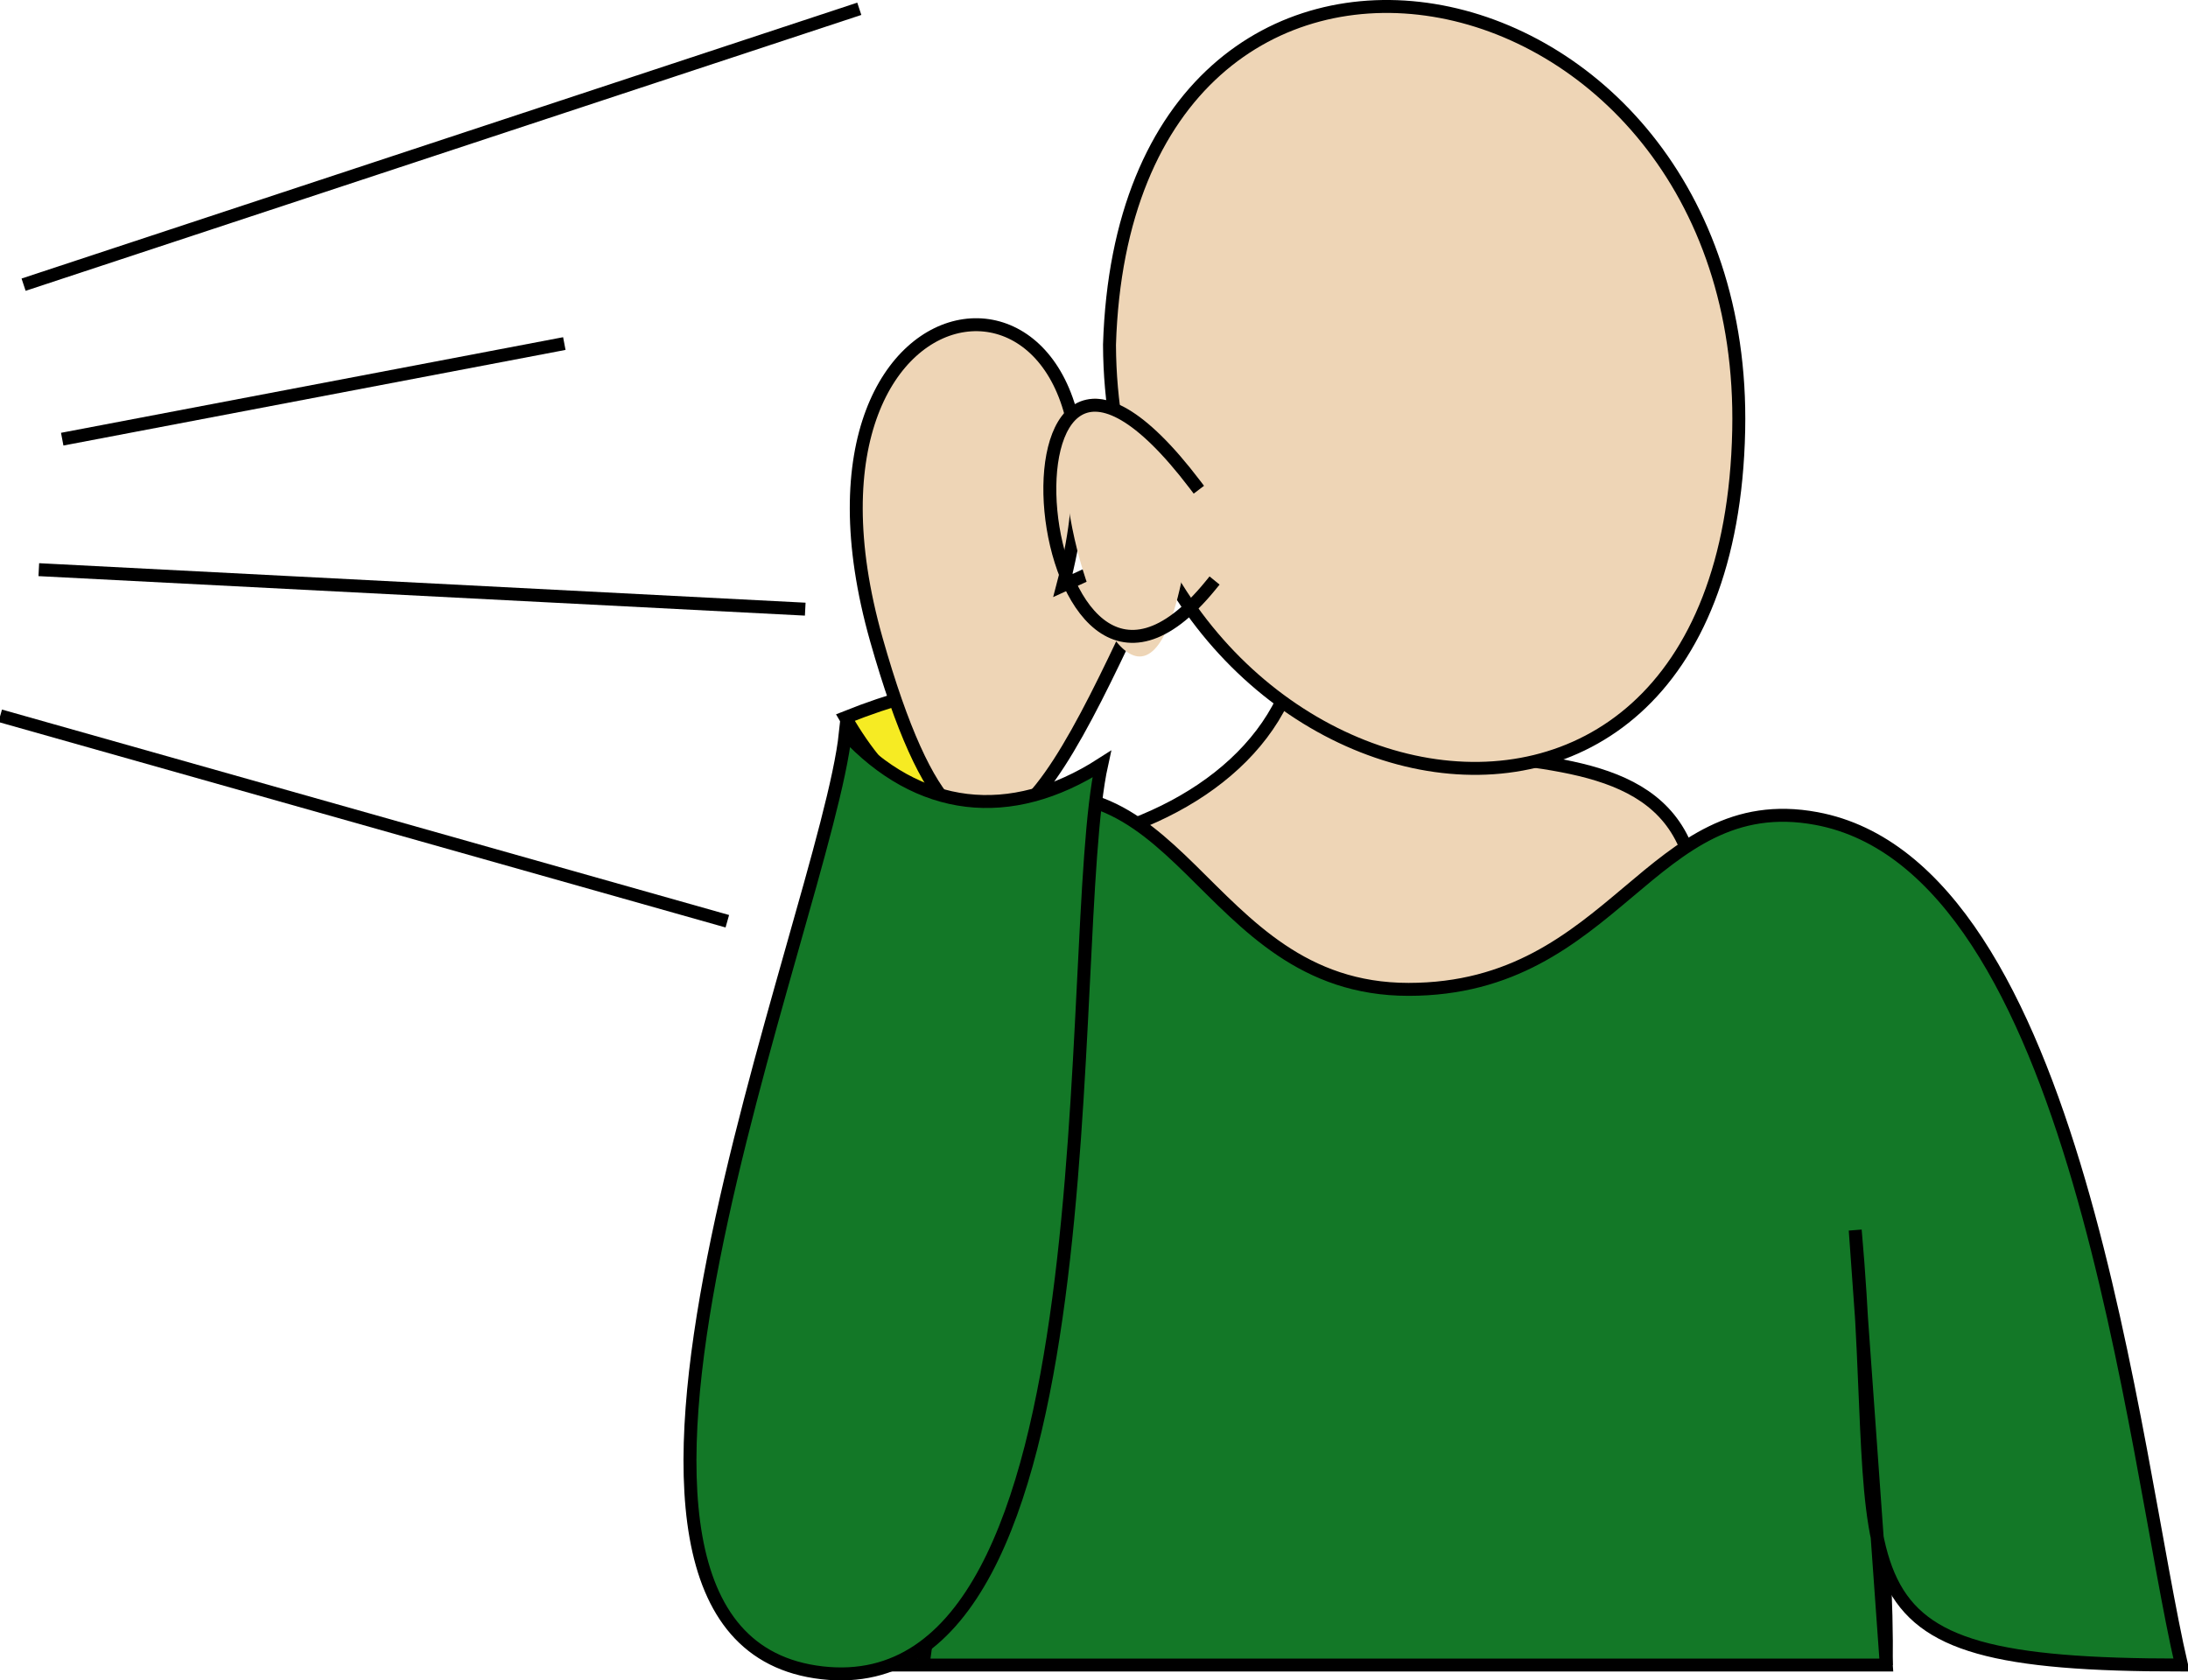 <svg xmlns="http://www.w3.org/2000/svg" xmlns:xlink="http://www.w3.org/1999/xlink" version="1.1" id="Layer_1" x="0px" y="0px" enable-background="new 0 0 822.05 841.89" xml:space="preserve" viewBox="305.15 341.47 211.25 162.28">
<path fill-rule="evenodd" clip-rule="evenodd" fill="#EED5B6" stroke="#000000" stroke-width="1.25" stroke-linecap="square" stroke-miterlimit="10" d="  M404.771,423.515c12.242-1.476,23.013-7.943,25.5-18c8.124,18.037,48.227-3.794,36.687,36.597  c-6.14,21.488-11.458,41.33-41.187,30.903C401.606,464.54,394.522,444.01,404.771,423.515z"/>
<path fill-rule="evenodd" clip-rule="evenodd" fill="#EED5B6" stroke="#000000" stroke-width="1.25" stroke-linecap="square" stroke-miterlimit="10" d="  M412.271,374.765c0.207,45.117,59.682,59.879,60.75,8.25C473.992,336.128,413.836,324.535,412.271,374.765z"/>
<path fill="none" stroke="#000000" stroke-width="1.25" stroke-linecap="square" stroke-miterlimit="10" d="M487.271,502.265  c0.161-12.216-1.789-28.435-3-42C485.271,474.265,486.271,488.265,487.271,502.265z"/>
<path fill-rule="evenodd" clip-rule="evenodd" fill="#392170" stroke="#000000" stroke-width="1.25" stroke-linecap="square" stroke-miterlimit="10" d="  M400.271,458.765c-2,14.5-4,29-6,43.5C396.271,487.765,398.271,473.265,400.271,458.765z"/>
<path fill-rule="evenodd" clip-rule="evenodd" fill="#137827" stroke="#000000" stroke-width="1.25" stroke-linecap="square" stroke-miterlimit="10" d="  M400.271,458.765c-2,14.5-4,29-6,43.5c31,0,62,0,93,0c-1-14-2-28-3-42c3.084,34.543-4.24,42,31.5,42  c-4.7-20.302-9.959-77.051-35.25-81.75c-16.046-2.981-19.372,16.5-39.375,16.5c-20.326,0-21.856-25.075-41.625-17.25  c-24.662,9.762-9.158,60.882-11.25,82.5c2,0,4,0,6,0C396.271,487.765,398.271,473.265,400.271,458.765z"/>
<path fill-rule="evenodd" clip-rule="evenodd" fill="#F6EB23" stroke="#000000" stroke-width="1.25" stroke-linecap="square" stroke-miterlimit="10" d="  M386.771,410.765C422.879,396.334,402.767,438.453,386.771,410.765L386.771,410.765z"/>
<path fill-rule="evenodd" clip-rule="evenodd" fill="#EED5B6" stroke="#000000" stroke-width="1.25" stroke-linecap="square" stroke-miterlimit="10" d="  M407.771,398.015c3.527-1.616,6.893-3.201,10.5-4.5c-10.18,21.205-18.564,44.767-28.5,9.75  C378.941,365.095,417.187,362.239,407.771,398.015z"/>
<path fill-rule="evenodd" clip-rule="evenodd" fill="#EED5B6" d="M420.521,388.265C394.695,354.283,415.994,438.917,420.521,388.265  L420.521,388.265z"/>
<path fill="none" stroke="#000000" stroke-width="1.25" stroke-linecap="square" stroke-miterlimit="10" d="M420.521,388.265  c-21.313-28.043-16.278,31.569,1.5,9.75"/>
<path fill-rule="evenodd" clip-rule="evenodd" fill="#137827" stroke="#000000" stroke-width="1.25" stroke-linecap="square" stroke-miterlimit="10" d="  M386.771,412.265c7.055,7.637,15.903,8.681,24.75,3c-3.804,17.281,1.741,91.033-27,87.75  C355.443,499.694,384.923,429.777,386.771,412.265z"/>
<line fill="none" stroke="#000000" stroke-width="1.25" stroke-linecap="square" stroke-miterlimit="10" x1="308.021" y1="368.765" x2="387.521" y2="342.515"/>
<line fill="none" stroke="#000000" stroke-width="1.25" stroke-linecap="square" stroke-miterlimit="10" x1="311.771" y1="383.765" x2="359.021" y2="374.765"/>
<line fill="none" stroke="#000000" stroke-width="1.25" stroke-linecap="square" stroke-miterlimit="10" x1="309.521" y1="396.515" x2="382.271" y2="400.265"/>
<line fill="none" stroke="#000000" stroke-width="1.25" stroke-linecap="square" stroke-miterlimit="10" x1="305.771" y1="410.765" x2="374.771" y2="430.265"/>
</svg>